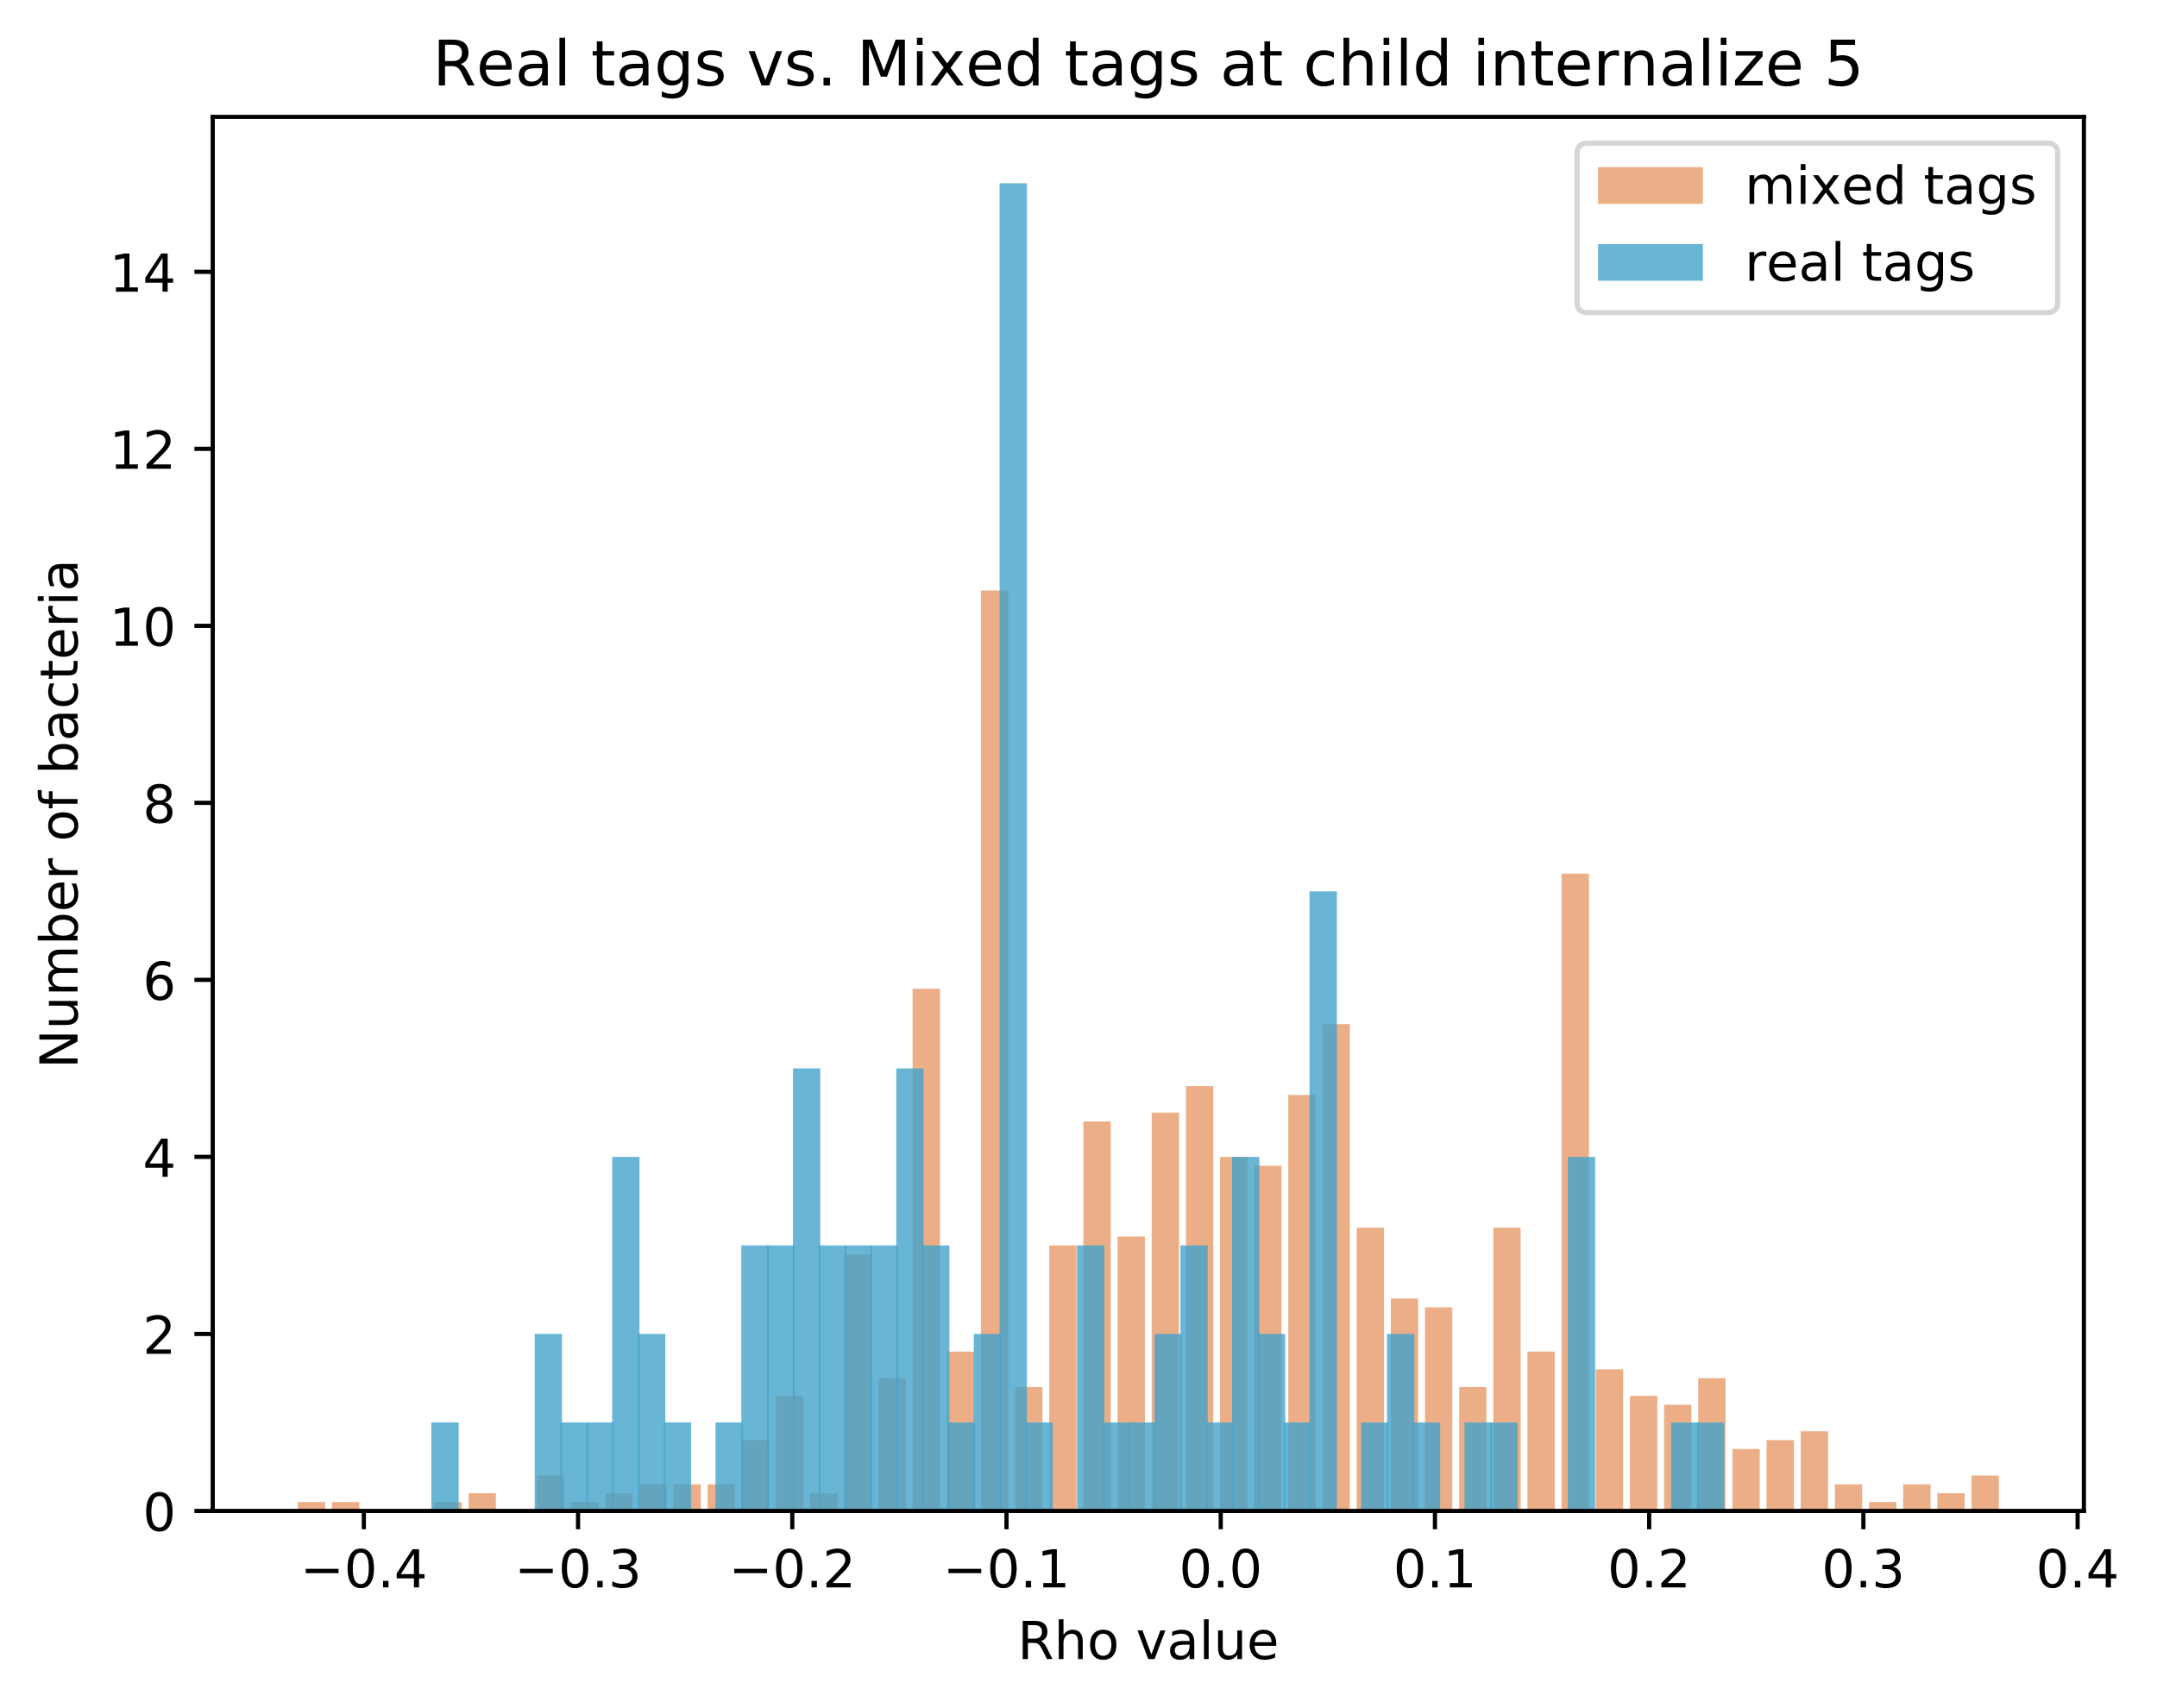 <?xml version="1.0" encoding="utf-8" standalone="no"?>
<!DOCTYPE svg PUBLIC "-//W3C//DTD SVG 1.1//EN"
  "http://www.w3.org/Graphics/SVG/1.1/DTD/svg11.dtd">
<!-- Created with matplotlib (https://matplotlib.org/) -->
<svg height="325.986pt" version="1.1" viewBox="0 0 411.679 325.986" width="411.679pt" xmlns="http://www.w3.org/2000/svg" xmlns:xlink="http://www.w3.org/1999/xlink">
 <defs>
  <style type="text/css">
*{stroke-linecap:butt;stroke-linejoin:round;}
  </style>
 </defs>
 <g id="figure_1">
  <g id="patch_1">
   <path d="M 0 325.986 
L 411.679 325.986 
L 411.679 0 
L 0 0 
z
" style="fill:#ffffff;"/>
  </g>
  <g id="axes_1">
   <g id="patch_2">
    <path d="M 40.603 288.43 
L 397.723 288.43 
L 397.723 22.318 
L 40.603 22.318 
z
" style="fill:#ffffff;"/>
   </g>
   <g id="patch_3">
    <path clip-path="url(#p95c8f083a1)" d="M 56.836 288.43 
L 62.051 288.43 
L 62.051 286.741 
L 56.836 286.741 
z
" style="fill:#d95f0e;opacity:0.5;"/>
   </g>
   <g id="patch_4">
    <path clip-path="url(#p95c8f083a1)" d="M 63.355 288.43 
L 68.57 288.43 
L 68.57 286.741 
L 63.355 286.741 
z
" style="fill:#d95f0e;opacity:0.5;"/>
   </g>
   <g id="patch_5">
    <path clip-path="url(#p95c8f083a1)" d="M 69.874 288.43 
L 75.09 288.43 
L 75.09 288.43 
L 69.874 288.43 
z
" style="fill:#d95f0e;opacity:0.5;"/>
   </g>
   <g id="patch_6">
    <path clip-path="url(#p95c8f083a1)" d="M 76.393 288.43 
L 81.609 288.43 
L 81.609 288.43 
L 76.393 288.43 
z
" style="fill:#d95f0e;opacity:0.5;"/>
   </g>
   <g id="patch_7">
    <path clip-path="url(#p95c8f083a1)" d="M 82.913 288.43 
L 88.128 288.43 
L 88.128 286.741 
L 82.913 286.741 
z
" style="fill:#d95f0e;opacity:0.5;"/>
   </g>
   <g id="patch_8">
    <path clip-path="url(#p95c8f083a1)" d="M 89.432 288.43 
L 94.647 288.43 
L 94.647 285.051 
L 89.432 285.051 
z
" style="fill:#d95f0e;opacity:0.5;"/>
   </g>
   <g id="patch_9">
    <path clip-path="url(#p95c8f083a1)" d="M 95.951 288.43 
L 101.166 288.43 
L 101.166 288.43 
L 95.951 288.43 
z
" style="fill:#d95f0e;opacity:0.5;"/>
   </g>
   <g id="patch_10">
    <path clip-path="url(#p95c8f083a1)" d="M 102.47 288.43 
L 107.685 288.43 
L 107.685 281.672 
L 102.47 281.672 
z
" style="fill:#d95f0e;opacity:0.5;"/>
   </g>
   <g id="patch_11">
    <path clip-path="url(#p95c8f083a1)" d="M 108.989 288.43 
L 114.205 288.43 
L 114.205 286.741 
L 108.989 286.741 
z
" style="fill:#d95f0e;opacity:0.5;"/>
   </g>
   <g id="patch_12">
    <path clip-path="url(#p95c8f083a1)" d="M 115.508 288.43 
L 120.724 288.43 
L 120.724 285.051 
L 115.508 285.051 
z
" style="fill:#d95f0e;opacity:0.5;"/>
   </g>
   <g id="patch_13">
    <path clip-path="url(#p95c8f083a1)" d="M 122.028 288.43 
L 127.243 288.43 
L 127.243 283.361 
L 122.028 283.361 
z
" style="fill:#d95f0e;opacity:0.5;"/>
   </g>
   <g id="patch_14">
    <path clip-path="url(#p95c8f083a1)" d="M 128.547 288.43 
L 133.762 288.43 
L 133.762 283.361 
L 128.547 283.361 
z
" style="fill:#d95f0e;opacity:0.5;"/>
   </g>
   <g id="patch_15">
    <path clip-path="url(#p95c8f083a1)" d="M 135.066 288.43 
L 140.281 288.43 
L 140.281 283.361 
L 135.066 283.361 
z
" style="fill:#d95f0e;opacity:0.5;"/>
   </g>
   <g id="patch_16">
    <path clip-path="url(#p95c8f083a1)" d="M 141.585 288.43 
L 146.8 288.43 
L 146.8 274.913 
L 141.585 274.913 
z
" style="fill:#d95f0e;opacity:0.5;"/>
   </g>
   <g id="patch_17">
    <path clip-path="url(#p95c8f083a1)" d="M 148.104 288.43 
L 153.32 288.43 
L 153.32 266.465 
L 148.104 266.465 
z
" style="fill:#d95f0e;opacity:0.5;"/>
   </g>
   <g id="patch_18">
    <path clip-path="url(#p95c8f083a1)" d="M 154.623 288.43 
L 159.839 288.43 
L 159.839 285.051 
L 154.623 285.051 
z
" style="fill:#d95f0e;opacity:0.5;"/>
   </g>
   <g id="patch_19">
    <path clip-path="url(#p95c8f083a1)" d="M 161.143 288.43 
L 166.358 288.43 
L 166.358 239.432 
L 161.143 239.432 
z
" style="fill:#d95f0e;opacity:0.5;"/>
   </g>
   <g id="patch_20">
    <path clip-path="url(#p95c8f083a1)" d="M 167.662 288.43 
L 172.877 288.43 
L 172.877 263.086 
L 167.662 263.086 
z
" style="fill:#d95f0e;opacity:0.5;"/>
   </g>
   <g id="patch_21">
    <path clip-path="url(#p95c8f083a1)" d="M 174.181 288.43 
L 179.396 288.43 
L 179.396 188.744 
L 174.181 188.744 
z
" style="fill:#d95f0e;opacity:0.5;"/>
   </g>
   <g id="patch_22">
    <path clip-path="url(#p95c8f083a1)" d="M 180.7 288.43 
L 185.915 288.43 
L 185.915 258.017 
L 180.7 258.017 
z
" style="fill:#d95f0e;opacity:0.5;"/>
   </g>
   <g id="patch_23">
    <path clip-path="url(#p95c8f083a1)" d="M 187.219 288.43 
L 192.435 288.43 
L 192.435 112.712 
L 187.219 112.712 
z
" style="fill:#d95f0e;opacity:0.5;"/>
   </g>
   <g id="patch_24">
    <path clip-path="url(#p95c8f083a1)" d="M 193.738 288.43 
L 198.954 288.43 
L 198.954 264.776 
L 193.738 264.776 
z
" style="fill:#d95f0e;opacity:0.5;"/>
   </g>
   <g id="patch_25">
    <path clip-path="url(#p95c8f083a1)" d="M 200.258 288.43 
L 205.473 288.43 
L 205.473 237.742 
L 200.258 237.742 
z
" style="fill:#d95f0e;opacity:0.5;"/>
   </g>
   <g id="patch_26">
    <path clip-path="url(#p95c8f083a1)" d="M 206.777 288.43 
L 211.992 288.43 
L 211.992 214.088 
L 206.777 214.088 
z
" style="fill:#d95f0e;opacity:0.5;"/>
   </g>
   <g id="patch_27">
    <path clip-path="url(#p95c8f083a1)" d="M 213.296 288.43 
L 218.511 288.43 
L 218.511 236.053 
L 213.296 236.053 
z
" style="fill:#d95f0e;opacity:0.5;"/>
   </g>
   <g id="patch_28">
    <path clip-path="url(#p95c8f083a1)" d="M 219.815 288.43 
L 225.03 288.43 
L 225.03 212.398 
L 219.815 212.398 
z
" style="fill:#d95f0e;opacity:0.5;"/>
   </g>
   <g id="patch_29">
    <path clip-path="url(#p95c8f083a1)" d="M 226.334 288.43 
L 231.55 288.43 
L 231.55 207.329 
L 226.334 207.329 
z
" style="fill:#d95f0e;opacity:0.5;"/>
   </g>
   <g id="patch_30">
    <path clip-path="url(#p95c8f083a1)" d="M 232.853 288.43 
L 238.069 288.43 
L 238.069 220.846 
L 232.853 220.846 
z
" style="fill:#d95f0e;opacity:0.5;"/>
   </g>
   <g id="patch_31">
    <path clip-path="url(#p95c8f083a1)" d="M 239.373 288.43 
L 244.588 288.43 
L 244.588 222.536 
L 239.373 222.536 
z
" style="fill:#d95f0e;opacity:0.5;"/>
   </g>
   <g id="patch_32">
    <path clip-path="url(#p95c8f083a1)" d="M 245.892 288.43 
L 251.107 288.43 
L 251.107 209.019 
L 245.892 209.019 
z
" style="fill:#d95f0e;opacity:0.5;"/>
   </g>
   <g id="patch_33">
    <path clip-path="url(#p95c8f083a1)" d="M 252.411 288.43 
L 257.626 288.43 
L 257.626 195.502 
L 252.411 195.502 
z
" style="fill:#d95f0e;opacity:0.5;"/>
   </g>
   <g id="patch_34">
    <path clip-path="url(#p95c8f083a1)" d="M 258.93 288.43 
L 264.145 288.43 
L 264.145 234.363 
L 258.93 234.363 
z
" style="fill:#d95f0e;opacity:0.5;"/>
   </g>
   <g id="patch_35">
    <path clip-path="url(#p95c8f083a1)" d="M 265.449 288.43 
L 270.665 288.43 
L 270.665 247.88 
L 265.449 247.88 
z
" style="fill:#d95f0e;opacity:0.5;"/>
   </g>
   <g id="patch_36">
    <path clip-path="url(#p95c8f083a1)" d="M 271.968 288.43 
L 277.184 288.43 
L 277.184 249.569 
L 271.968 249.569 
z
" style="fill:#d95f0e;opacity:0.5;"/>
   </g>
   <g id="patch_37">
    <path clip-path="url(#p95c8f083a1)" d="M 278.488 288.43 
L 283.703 288.43 
L 283.703 264.776 
L 278.488 264.776 
z
" style="fill:#d95f0e;opacity:0.5;"/>
   </g>
   <g id="patch_38">
    <path clip-path="url(#p95c8f083a1)" d="M 285.007 288.43 
L 290.222 288.43 
L 290.222 234.363 
L 285.007 234.363 
z
" style="fill:#d95f0e;opacity:0.5;"/>
   </g>
   <g id="patch_39">
    <path clip-path="url(#p95c8f083a1)" d="M 291.526 288.43 
L 296.741 288.43 
L 296.741 258.017 
L 291.526 258.017 
z
" style="fill:#d95f0e;opacity:0.5;"/>
   </g>
   <g id="patch_40">
    <path clip-path="url(#p95c8f083a1)" d="M 298.045 288.43 
L 303.26 288.43 
L 303.26 166.779 
L 298.045 166.779 
z
" style="fill:#d95f0e;opacity:0.5;"/>
   </g>
   <g id="patch_41">
    <path clip-path="url(#p95c8f083a1)" d="M 304.564 288.43 
L 309.78 288.43 
L 309.78 261.397 
L 304.564 261.397 
z
" style="fill:#d95f0e;opacity:0.5;"/>
   </g>
   <g id="patch_42">
    <path clip-path="url(#p95c8f083a1)" d="M 311.083 288.43 
L 316.299 288.43 
L 316.299 266.465 
L 311.083 266.465 
z
" style="fill:#d95f0e;opacity:0.5;"/>
   </g>
   <g id="patch_43">
    <path clip-path="url(#p95c8f083a1)" d="M 317.603 288.43 
L 322.818 288.43 
L 322.818 268.155 
L 317.603 268.155 
z
" style="fill:#d95f0e;opacity:0.5;"/>
   </g>
   <g id="patch_44">
    <path clip-path="url(#p95c8f083a1)" d="M 324.122 288.43 
L 329.337 288.43 
L 329.337 263.086 
L 324.122 263.086 
z
" style="fill:#d95f0e;opacity:0.5;"/>
   </g>
   <g id="patch_45">
    <path clip-path="url(#p95c8f083a1)" d="M 330.641 288.43 
L 335.856 288.43 
L 335.856 276.603 
L 330.641 276.603 
z
" style="fill:#d95f0e;opacity:0.5;"/>
   </g>
   <g id="patch_46">
    <path clip-path="url(#p95c8f083a1)" d="M 337.16 288.43 
L 342.375 288.43 
L 342.375 274.913 
L 337.16 274.913 
z
" style="fill:#d95f0e;opacity:0.5;"/>
   </g>
   <g id="patch_47">
    <path clip-path="url(#p95c8f083a1)" d="M 343.679 288.43 
L 348.895 288.43 
L 348.895 273.224 
L 343.679 273.224 
z
" style="fill:#d95f0e;opacity:0.5;"/>
   </g>
   <g id="patch_48">
    <path clip-path="url(#p95c8f083a1)" d="M 350.198 288.43 
L 355.414 288.43 
L 355.414 283.361 
L 350.198 283.361 
z
" style="fill:#d95f0e;opacity:0.5;"/>
   </g>
   <g id="patch_49">
    <path clip-path="url(#p95c8f083a1)" d="M 356.718 288.43 
L 361.933 288.43 
L 361.933 286.741 
L 356.718 286.741 
z
" style="fill:#d95f0e;opacity:0.5;"/>
   </g>
   <g id="patch_50">
    <path clip-path="url(#p95c8f083a1)" d="M 363.237 288.43 
L 368.452 288.43 
L 368.452 283.361 
L 363.237 283.361 
z
" style="fill:#d95f0e;opacity:0.5;"/>
   </g>
   <g id="patch_51">
    <path clip-path="url(#p95c8f083a1)" d="M 369.756 288.43 
L 374.971 288.43 
L 374.971 285.051 
L 369.756 285.051 
z
" style="fill:#d95f0e;opacity:0.5;"/>
   </g>
   <g id="patch_52">
    <path clip-path="url(#p95c8f083a1)" d="M 376.275 288.43 
L 381.49 288.43 
L 381.49 281.672 
L 376.275 281.672 
z
" style="fill:#d95f0e;opacity:0.5;"/>
   </g>
   <g id="patch_53">
    <path clip-path="url(#p95c8f083a1)" d="M 82.328 288.43 
L 87.543 288.43 
L 87.543 271.534 
L 82.328 271.534 
z
" style="fill:#43a2ca;opacity:0.8;"/>
   </g>
   <g id="patch_54">
    <path clip-path="url(#p95c8f083a1)" d="M 87.257 288.43 
L 92.473 288.43 
L 92.473 288.43 
L 87.257 288.43 
z
" style="fill:#43a2ca;opacity:0.8;"/>
   </g>
   <g id="patch_55">
    <path clip-path="url(#p95c8f083a1)" d="M 92.187 288.43 
L 97.402 288.43 
L 97.402 288.43 
L 92.187 288.43 
z
" style="fill:#43a2ca;opacity:0.8;"/>
   </g>
   <g id="patch_56">
    <path clip-path="url(#p95c8f083a1)" d="M 97.117 288.43 
L 102.332 288.43 
L 102.332 288.43 
L 97.117 288.43 
z
" style="fill:#43a2ca;opacity:0.8;"/>
   </g>
   <g id="patch_57">
    <path clip-path="url(#p95c8f083a1)" d="M 102.046 288.43 
L 107.261 288.43 
L 107.261 254.638 
L 102.046 254.638 
z
" style="fill:#43a2ca;opacity:0.8;"/>
   </g>
   <g id="patch_58">
    <path clip-path="url(#p95c8f083a1)" d="M 106.976 288.43 
L 112.191 288.43 
L 112.191 271.534 
L 106.976 271.534 
z
" style="fill:#43a2ca;opacity:0.8;"/>
   </g>
   <g id="patch_59">
    <path clip-path="url(#p95c8f083a1)" d="M 111.905 288.43 
L 117.121 288.43 
L 117.121 271.534 
L 111.905 271.534 
z
" style="fill:#43a2ca;opacity:0.8;"/>
   </g>
   <g id="patch_60">
    <path clip-path="url(#p95c8f083a1)" d="M 116.835 288.43 
L 122.05 288.43 
L 122.05 220.846 
L 116.835 220.846 
z
" style="fill:#43a2ca;opacity:0.8;"/>
   </g>
   <g id="patch_61">
    <path clip-path="url(#p95c8f083a1)" d="M 121.764 288.43 
L 126.98 288.43 
L 126.98 254.638 
L 121.764 254.638 
z
" style="fill:#43a2ca;opacity:0.8;"/>
   </g>
   <g id="patch_62">
    <path clip-path="url(#p95c8f083a1)" d="M 126.694 288.43 
L 131.909 288.43 
L 131.909 271.534 
L 126.694 271.534 
z
" style="fill:#43a2ca;opacity:0.8;"/>
   </g>
   <g id="patch_63">
    <path clip-path="url(#p95c8f083a1)" d="M 131.623 288.43 
L 136.839 288.43 
L 136.839 288.43 
L 131.623 288.43 
z
" style="fill:#43a2ca;opacity:0.8;"/>
   </g>
   <g id="patch_64">
    <path clip-path="url(#p95c8f083a1)" d="M 136.553 288.43 
L 141.768 288.43 
L 141.768 271.534 
L 136.553 271.534 
z
" style="fill:#43a2ca;opacity:0.8;"/>
   </g>
   <g id="patch_65">
    <path clip-path="url(#p95c8f083a1)" d="M 141.483 288.43 
L 146.698 288.43 
L 146.698 237.742 
L 141.483 237.742 
z
" style="fill:#43a2ca;opacity:0.8;"/>
   </g>
   <g id="patch_66">
    <path clip-path="url(#p95c8f083a1)" d="M 146.412 288.43 
L 151.627 288.43 
L 151.627 237.742 
L 146.412 237.742 
z
" style="fill:#43a2ca;opacity:0.8;"/>
   </g>
   <g id="patch_67">
    <path clip-path="url(#p95c8f083a1)" d="M 151.342 288.43 
L 156.557 288.43 
L 156.557 203.95 
L 151.342 203.95 
z
" style="fill:#43a2ca;opacity:0.8;"/>
   </g>
   <g id="patch_68">
    <path clip-path="url(#p95c8f083a1)" d="M 156.271 288.43 
L 161.487 288.43 
L 161.487 237.742 
L 156.271 237.742 
z
" style="fill:#43a2ca;opacity:0.8;"/>
   </g>
   <g id="patch_69">
    <path clip-path="url(#p95c8f083a1)" d="M 161.201 288.43 
L 166.416 288.43 
L 166.416 237.742 
L 161.201 237.742 
z
" style="fill:#43a2ca;opacity:0.8;"/>
   </g>
   <g id="patch_70">
    <path clip-path="url(#p95c8f083a1)" d="M 166.13 288.43 
L 171.346 288.43 
L 171.346 237.742 
L 166.13 237.742 
z
" style="fill:#43a2ca;opacity:0.8;"/>
   </g>
   <g id="patch_71">
    <path clip-path="url(#p95c8f083a1)" d="M 171.06 288.43 
L 176.275 288.43 
L 176.275 203.95 
L 171.06 203.95 
z
" style="fill:#43a2ca;opacity:0.8;"/>
   </g>
   <g id="patch_72">
    <path clip-path="url(#p95c8f083a1)" d="M 175.989 288.43 
L 181.205 288.43 
L 181.205 237.742 
L 175.989 237.742 
z
" style="fill:#43a2ca;opacity:0.8;"/>
   </g>
   <g id="patch_73">
    <path clip-path="url(#p95c8f083a1)" d="M 180.919 288.43 
L 186.134 288.43 
L 186.134 271.534 
L 180.919 271.534 
z
" style="fill:#43a2ca;opacity:0.8;"/>
   </g>
   <g id="patch_74">
    <path clip-path="url(#p95c8f083a1)" d="M 185.849 288.43 
L 191.064 288.43 
L 191.064 254.638 
L 185.849 254.638 
z
" style="fill:#43a2ca;opacity:0.8;"/>
   </g>
   <g id="patch_75">
    <path clip-path="url(#p95c8f083a1)" d="M 190.778 288.43 
L 195.993 288.43 
L 195.993 34.99 
L 190.778 34.99 
z
" style="fill:#43a2ca;opacity:0.8;"/>
   </g>
   <g id="patch_76">
    <path clip-path="url(#p95c8f083a1)" d="M 195.708 288.43 
L 200.923 288.43 
L 200.923 271.534 
L 195.708 271.534 
z
" style="fill:#43a2ca;opacity:0.8;"/>
   </g>
   <g id="patch_77">
    <path clip-path="url(#p95c8f083a1)" d="M 200.637 288.43 
L 205.853 288.43 
L 205.853 288.43 
L 200.637 288.43 
z
" style="fill:#43a2ca;opacity:0.8;"/>
   </g>
   <g id="patch_78">
    <path clip-path="url(#p95c8f083a1)" d="M 205.567 288.43 
L 210.782 288.43 
L 210.782 237.742 
L 205.567 237.742 
z
" style="fill:#43a2ca;opacity:0.8;"/>
   </g>
   <g id="patch_79">
    <path clip-path="url(#p95c8f083a1)" d="M 210.496 288.43 
L 215.712 288.43 
L 215.712 271.534 
L 210.496 271.534 
z
" style="fill:#43a2ca;opacity:0.8;"/>
   </g>
   <g id="patch_80">
    <path clip-path="url(#p95c8f083a1)" d="M 215.426 288.43 
L 220.641 288.43 
L 220.641 271.534 
L 215.426 271.534 
z
" style="fill:#43a2ca;opacity:0.8;"/>
   </g>
   <g id="patch_81">
    <path clip-path="url(#p95c8f083a1)" d="M 220.355 288.43 
L 225.571 288.43 
L 225.571 254.638 
L 220.355 254.638 
z
" style="fill:#43a2ca;opacity:0.8;"/>
   </g>
   <g id="patch_82">
    <path clip-path="url(#p95c8f083a1)" d="M 225.285 288.43 
L 230.5 288.43 
L 230.5 237.742 
L 225.285 237.742 
z
" style="fill:#43a2ca;opacity:0.8;"/>
   </g>
   <g id="patch_83">
    <path clip-path="url(#p95c8f083a1)" d="M 230.215 288.43 
L 235.43 288.43 
L 235.43 271.534 
L 230.215 271.534 
z
" style="fill:#43a2ca;opacity:0.8;"/>
   </g>
   <g id="patch_84">
    <path clip-path="url(#p95c8f083a1)" d="M 235.144 288.43 
L 240.36 288.43 
L 240.36 220.846 
L 235.144 220.846 
z
" style="fill:#43a2ca;opacity:0.8;"/>
   </g>
   <g id="patch_85">
    <path clip-path="url(#p95c8f083a1)" d="M 240.074 288.43 
L 245.289 288.43 
L 245.289 254.638 
L 240.074 254.638 
z
" style="fill:#43a2ca;opacity:0.8;"/>
   </g>
   <g id="patch_86">
    <path clip-path="url(#p95c8f083a1)" d="M 245.003 288.43 
L 250.219 288.43 
L 250.219 271.534 
L 245.003 271.534 
z
" style="fill:#43a2ca;opacity:0.8;"/>
   </g>
   <g id="patch_87">
    <path clip-path="url(#p95c8f083a1)" d="M 249.933 288.43 
L 255.148 288.43 
L 255.148 170.158 
L 249.933 170.158 
z
" style="fill:#43a2ca;opacity:0.8;"/>
   </g>
   <g id="patch_88">
    <path clip-path="url(#p95c8f083a1)" d="M 254.862 288.43 
L 260.078 288.43 
L 260.078 288.43 
L 254.862 288.43 
z
" style="fill:#43a2ca;opacity:0.8;"/>
   </g>
   <g id="patch_89">
    <path clip-path="url(#p95c8f083a1)" d="M 259.792 288.43 
L 265.007 288.43 
L 265.007 271.534 
L 259.792 271.534 
z
" style="fill:#43a2ca;opacity:0.8;"/>
   </g>
   <g id="patch_90">
    <path clip-path="url(#p95c8f083a1)" d="M 264.722 288.43 
L 269.937 288.43 
L 269.937 254.638 
L 264.722 254.638 
z
" style="fill:#43a2ca;opacity:0.8;"/>
   </g>
   <g id="patch_91">
    <path clip-path="url(#p95c8f083a1)" d="M 269.651 288.43 
L 274.866 288.43 
L 274.866 271.534 
L 269.651 271.534 
z
" style="fill:#43a2ca;opacity:0.8;"/>
   </g>
   <g id="patch_92">
    <path clip-path="url(#p95c8f083a1)" d="M 274.581 288.43 
L 279.796 288.43 
L 279.796 288.43 
L 274.581 288.43 
z
" style="fill:#43a2ca;opacity:0.8;"/>
   </g>
   <g id="patch_93">
    <path clip-path="url(#p95c8f083a1)" d="M 279.51 288.43 
L 284.726 288.43 
L 284.726 271.534 
L 279.51 271.534 
z
" style="fill:#43a2ca;opacity:0.8;"/>
   </g>
   <g id="patch_94">
    <path clip-path="url(#p95c8f083a1)" d="M 284.44 288.43 
L 289.655 288.43 
L 289.655 271.534 
L 284.44 271.534 
z
" style="fill:#43a2ca;opacity:0.8;"/>
   </g>
   <g id="patch_95">
    <path clip-path="url(#p95c8f083a1)" d="M 289.369 288.43 
L 294.585 288.43 
L 294.585 288.43 
L 289.369 288.43 
z
" style="fill:#43a2ca;opacity:0.8;"/>
   </g>
   <g id="patch_96">
    <path clip-path="url(#p95c8f083a1)" d="M 294.299 288.43 
L 299.514 288.43 
L 299.514 288.43 
L 294.299 288.43 
z
" style="fill:#43a2ca;opacity:0.8;"/>
   </g>
   <g id="patch_97">
    <path clip-path="url(#p95c8f083a1)" d="M 299.228 288.43 
L 304.444 288.43 
L 304.444 220.846 
L 299.228 220.846 
z
" style="fill:#43a2ca;opacity:0.8;"/>
   </g>
   <g id="patch_98">
    <path clip-path="url(#p95c8f083a1)" d="M 304.158 288.43 
L 309.373 288.43 
L 309.373 288.43 
L 304.158 288.43 
z
" style="fill:#43a2ca;opacity:0.8;"/>
   </g>
   <g id="patch_99">
    <path clip-path="url(#p95c8f083a1)" d="M 309.088 288.43 
L 314.303 288.43 
L 314.303 288.43 
L 309.088 288.43 
z
" style="fill:#43a2ca;opacity:0.8;"/>
   </g>
   <g id="patch_100">
    <path clip-path="url(#p95c8f083a1)" d="M 314.017 288.43 
L 319.232 288.43 
L 319.232 288.43 
L 314.017 288.43 
z
" style="fill:#43a2ca;opacity:0.8;"/>
   </g>
   <g id="patch_101">
    <path clip-path="url(#p95c8f083a1)" d="M 318.947 288.43 
L 324.162 288.43 
L 324.162 271.534 
L 318.947 271.534 
z
" style="fill:#43a2ca;opacity:0.8;"/>
   </g>
   <g id="patch_102">
    <path clip-path="url(#p95c8f083a1)" d="M 323.876 288.43 
L 329.092 288.43 
L 329.092 271.534 
L 323.876 271.534 
z
" style="fill:#43a2ca;opacity:0.8;"/>
   </g>
   <g id="matplotlib.axis_1">
    <g id="xtick_1">
     <g id="line2d_1">
      <defs>
       <path d="M 0 0 
L 0 3.5 
" id="m400a9eb818" style="stroke:#000000;stroke-width:0.8;"/>
      </defs>
      <g>
       <use style="stroke:#000000;stroke-width:0.8;" x="69.441" xlink:href="#m400a9eb818" y="288.43"/>
      </g>
     </g>
     <g id="text_1">
      <!-- −0.4 -->
      <defs>
       <path d="M 10.594 35.5 
L 73.188 35.5 
L 73.188 27.203 
L 10.594 27.203 
z
" id="DejaVuSans-8722"/>
       <path d="M 31.781 66.406 
Q 24.172 66.406 20.328 58.906 
Q 16.5 51.422 16.5 36.375 
Q 16.5 21.391 20.328 13.891 
Q 24.172 6.391 31.781 6.391 
Q 39.453 6.391 43.281 13.891 
Q 47.125 21.391 47.125 36.375 
Q 47.125 51.422 43.281 58.906 
Q 39.453 66.406 31.781 66.406 
z
M 31.781 74.219 
Q 44.047 74.219 50.516 64.516 
Q 56.984 54.828 56.984 36.375 
Q 56.984 17.969 50.516 8.266 
Q 44.047 -1.422 31.781 -1.422 
Q 19.531 -1.422 13.062 8.266 
Q 6.594 17.969 6.594 36.375 
Q 6.594 54.828 13.062 64.516 
Q 19.531 74.219 31.781 74.219 
z
" id="DejaVuSans-48"/>
       <path d="M 10.688 12.406 
L 21 12.406 
L 21 0 
L 10.688 0 
z
" id="DejaVuSans-46"/>
       <path d="M 37.797 64.312 
L 12.891 25.391 
L 37.797 25.391 
z
M 35.203 72.906 
L 47.609 72.906 
L 47.609 25.391 
L 58.016 25.391 
L 58.016 17.188 
L 47.609 17.188 
L 47.609 0 
L 37.797 0 
L 37.797 17.188 
L 4.891 17.188 
L 4.891 26.703 
z
" id="DejaVuSans-52"/>
      </defs>
      <g transform="translate(57.3 303.029)scale(0.1 -0.1)">
       <use xlink:href="#DejaVuSans-8722"/>
       <use x="83.789" xlink:href="#DejaVuSans-48"/>
       <use x="147.412" xlink:href="#DejaVuSans-46"/>
       <use x="179.199" xlink:href="#DejaVuSans-52"/>
      </g>
     </g>
    </g>
    <g id="xtick_2">
     <g id="line2d_2">
      <g>
       <use style="stroke:#000000;stroke-width:0.8;" x="110.327" xlink:href="#m400a9eb818" y="288.43"/>
      </g>
     </g>
     <g id="text_2">
      <!-- −0.3 -->
      <defs>
       <path d="M 40.578 39.312 
Q 47.656 37.797 51.625 33 
Q 55.609 28.219 55.609 21.188 
Q 55.609 10.406 48.188 4.484 
Q 40.766 -1.422 27.094 -1.422 
Q 22.516 -1.422 17.656 -0.516 
Q 12.797 0.391 7.625 2.203 
L 7.625 11.719 
Q 11.719 9.328 16.594 8.109 
Q 21.484 6.891 26.812 6.891 
Q 36.078 6.891 40.938 10.547 
Q 45.797 14.203 45.797 21.188 
Q 45.797 27.641 41.281 31.266 
Q 36.766 34.906 28.719 34.906 
L 20.219 34.906 
L 20.219 43.016 
L 29.109 43.016 
Q 36.375 43.016 40.234 45.922 
Q 44.094 48.828 44.094 54.297 
Q 44.094 59.906 40.109 62.906 
Q 36.141 65.922 28.719 65.922 
Q 24.656 65.922 20.016 65.031 
Q 15.375 64.156 9.812 62.312 
L 9.812 71.094 
Q 15.438 72.656 20.344 73.438 
Q 25.25 74.219 29.594 74.219 
Q 40.828 74.219 47.359 69.109 
Q 53.906 64.016 53.906 55.328 
Q 53.906 49.266 50.438 45.094 
Q 46.969 40.922 40.578 39.312 
z
" id="DejaVuSans-51"/>
      </defs>
      <g transform="translate(98.186 303.029)scale(0.1 -0.1)">
       <use xlink:href="#DejaVuSans-8722"/>
       <use x="83.789" xlink:href="#DejaVuSans-48"/>
       <use x="147.412" xlink:href="#DejaVuSans-46"/>
       <use x="179.199" xlink:href="#DejaVuSans-51"/>
      </g>
     </g>
    </g>
    <g id="xtick_3">
     <g id="line2d_3">
      <g>
       <use style="stroke:#000000;stroke-width:0.8;" x="151.213" xlink:href="#m400a9eb818" y="288.43"/>
      </g>
     </g>
     <g id="text_3">
      <!-- −0.2 -->
      <defs>
       <path d="M 19.188 8.297 
L 53.609 8.297 
L 53.609 0 
L 7.328 0 
L 7.328 8.297 
Q 12.938 14.109 22.625 23.891 
Q 32.328 33.688 34.812 36.531 
Q 39.547 41.844 41.422 45.531 
Q 43.312 49.219 43.312 52.781 
Q 43.312 58.594 39.234 62.25 
Q 35.156 65.922 28.609 65.922 
Q 23.969 65.922 18.812 64.312 
Q 13.672 62.703 7.812 59.422 
L 7.812 69.391 
Q 13.766 71.781 18.938 73 
Q 24.125 74.219 28.422 74.219 
Q 39.75 74.219 46.484 68.547 
Q 53.219 62.891 53.219 53.422 
Q 53.219 48.922 51.531 44.891 
Q 49.859 40.875 45.406 35.406 
Q 44.188 33.984 37.641 27.219 
Q 31.109 20.453 19.188 8.297 
z
" id="DejaVuSans-50"/>
      </defs>
      <g transform="translate(139.071 303.029)scale(0.1 -0.1)">
       <use xlink:href="#DejaVuSans-8722"/>
       <use x="83.789" xlink:href="#DejaVuSans-48"/>
       <use x="147.412" xlink:href="#DejaVuSans-46"/>
       <use x="179.199" xlink:href="#DejaVuSans-50"/>
      </g>
     </g>
    </g>
    <g id="xtick_4">
     <g id="line2d_4">
      <g>
       <use style="stroke:#000000;stroke-width:0.8;" x="192.098" xlink:href="#m400a9eb818" y="288.43"/>
      </g>
     </g>
     <g id="text_4">
      <!-- −0.1 -->
      <defs>
       <path d="M 12.406 8.297 
L 28.516 8.297 
L 28.516 63.922 
L 10.984 60.406 
L 10.984 69.391 
L 28.422 72.906 
L 38.281 72.906 
L 38.281 8.297 
L 54.391 8.297 
L 54.391 0 
L 12.406 0 
z
" id="DejaVuSans-49"/>
      </defs>
      <g transform="translate(179.957 303.029)scale(0.1 -0.1)">
       <use xlink:href="#DejaVuSans-8722"/>
       <use x="83.789" xlink:href="#DejaVuSans-48"/>
       <use x="147.412" xlink:href="#DejaVuSans-46"/>
       <use x="179.199" xlink:href="#DejaVuSans-49"/>
      </g>
     </g>
    </g>
    <g id="xtick_5">
     <g id="line2d_5">
      <g>
       <use style="stroke:#000000;stroke-width:0.8;" x="232.984" xlink:href="#m400a9eb818" y="288.43"/>
      </g>
     </g>
     <g id="text_5">
      <!-- 0.0 -->
      <g transform="translate(225.033 303.029)scale(0.1 -0.1)">
       <use xlink:href="#DejaVuSans-48"/>
       <use x="63.623" xlink:href="#DejaVuSans-46"/>
       <use x="95.41" xlink:href="#DejaVuSans-48"/>
      </g>
     </g>
    </g>
    <g id="xtick_6">
     <g id="line2d_6">
      <g>
       <use style="stroke:#000000;stroke-width:0.8;" x="273.87" xlink:href="#m400a9eb818" y="288.43"/>
      </g>
     </g>
     <g id="text_6">
      <!-- 0.1 -->
      <g transform="translate(265.918 303.029)scale(0.1 -0.1)">
       <use xlink:href="#DejaVuSans-48"/>
       <use x="63.623" xlink:href="#DejaVuSans-46"/>
       <use x="95.41" xlink:href="#DejaVuSans-49"/>
      </g>
     </g>
    </g>
    <g id="xtick_7">
     <g id="line2d_7">
      <g>
       <use style="stroke:#000000;stroke-width:0.8;" x="314.756" xlink:href="#m400a9eb818" y="288.43"/>
      </g>
     </g>
     <g id="text_7">
      <!-- 0.2 -->
      <g transform="translate(306.804 303.029)scale(0.1 -0.1)">
       <use xlink:href="#DejaVuSans-48"/>
       <use x="63.623" xlink:href="#DejaVuSans-46"/>
       <use x="95.41" xlink:href="#DejaVuSans-50"/>
      </g>
     </g>
    </g>
    <g id="xtick_8">
     <g id="line2d_8">
      <g>
       <use style="stroke:#000000;stroke-width:0.8;" x="355.641" xlink:href="#m400a9eb818" y="288.43"/>
      </g>
     </g>
     <g id="text_8">
      <!-- 0.3 -->
      <g transform="translate(347.69 303.029)scale(0.1 -0.1)">
       <use xlink:href="#DejaVuSans-48"/>
       <use x="63.623" xlink:href="#DejaVuSans-46"/>
       <use x="95.41" xlink:href="#DejaVuSans-51"/>
      </g>
     </g>
    </g>
    <g id="xtick_9">
     <g id="line2d_9">
      <g>
       <use style="stroke:#000000;stroke-width:0.8;" x="396.527" xlink:href="#m400a9eb818" y="288.43"/>
      </g>
     </g>
     <g id="text_9">
      <!-- 0.4 -->
      <g transform="translate(388.576 303.029)scale(0.1 -0.1)">
       <use xlink:href="#DejaVuSans-48"/>
       <use x="63.623" xlink:href="#DejaVuSans-46"/>
       <use x="95.41" xlink:href="#DejaVuSans-52"/>
      </g>
     </g>
    </g>
    <g id="text_10">
     <!-- Rho value -->
     <defs>
      <path d="M 44.391 34.188 
Q 47.562 33.109 50.562 29.594 
Q 53.562 26.078 56.594 19.922 
L 66.609 0 
L 56 0 
L 46.688 18.703 
Q 43.062 26.031 39.672 28.422 
Q 36.281 30.812 30.422 30.812 
L 19.672 30.812 
L 19.672 0 
L 9.812 0 
L 9.812 72.906 
L 32.078 72.906 
Q 44.578 72.906 50.734 67.672 
Q 56.891 62.453 56.891 51.906 
Q 56.891 45.016 53.688 40.469 
Q 50.484 35.938 44.391 34.188 
z
M 19.672 64.797 
L 19.672 38.922 
L 32.078 38.922 
Q 39.203 38.922 42.844 42.219 
Q 46.484 45.516 46.484 51.906 
Q 46.484 58.297 42.844 61.547 
Q 39.203 64.797 32.078 64.797 
z
" id="DejaVuSans-82"/>
      <path d="M 54.891 33.016 
L 54.891 0 
L 45.906 0 
L 45.906 32.719 
Q 45.906 40.484 42.875 44.328 
Q 39.844 48.188 33.797 48.188 
Q 26.516 48.188 22.312 43.547 
Q 18.109 38.922 18.109 30.906 
L 18.109 0 
L 9.078 0 
L 9.078 75.984 
L 18.109 75.984 
L 18.109 46.188 
Q 21.344 51.125 25.703 53.562 
Q 30.078 56 35.797 56 
Q 45.219 56 50.047 50.172 
Q 54.891 44.344 54.891 33.016 
z
" id="DejaVuSans-104"/>
      <path d="M 30.609 48.391 
Q 23.391 48.391 19.188 42.75 
Q 14.984 37.109 14.984 27.297 
Q 14.984 17.484 19.156 11.844 
Q 23.344 6.203 30.609 6.203 
Q 37.797 6.203 41.984 11.859 
Q 46.188 17.531 46.188 27.297 
Q 46.188 37.016 41.984 42.703 
Q 37.797 48.391 30.609 48.391 
z
M 30.609 56 
Q 42.328 56 49.016 48.375 
Q 55.719 40.766 55.719 27.297 
Q 55.719 13.875 49.016 6.219 
Q 42.328 -1.422 30.609 -1.422 
Q 18.844 -1.422 12.172 6.219 
Q 5.516 13.875 5.516 27.297 
Q 5.516 40.766 12.172 48.375 
Q 18.844 56 30.609 56 
z
" id="DejaVuSans-111"/>
      <path id="DejaVuSans-32"/>
      <path d="M 2.984 54.688 
L 12.5 54.688 
L 29.594 8.797 
L 46.688 54.688 
L 56.203 54.688 
L 35.688 0 
L 23.484 0 
z
" id="DejaVuSans-118"/>
      <path d="M 34.281 27.484 
Q 23.391 27.484 19.188 25 
Q 14.984 22.516 14.984 16.5 
Q 14.984 11.719 18.141 8.906 
Q 21.297 6.109 26.703 6.109 
Q 34.188 6.109 38.703 11.406 
Q 43.219 16.703 43.219 25.484 
L 43.219 27.484 
z
M 52.203 31.203 
L 52.203 0 
L 43.219 0 
L 43.219 8.297 
Q 40.141 3.328 35.547 0.953 
Q 30.953 -1.422 24.312 -1.422 
Q 15.922 -1.422 10.953 3.297 
Q 6 8.016 6 15.922 
Q 6 25.141 12.172 29.828 
Q 18.359 34.516 30.609 34.516 
L 43.219 34.516 
L 43.219 35.406 
Q 43.219 41.609 39.141 45 
Q 35.062 48.391 27.688 48.391 
Q 23 48.391 18.547 47.266 
Q 14.109 46.141 10.016 43.891 
L 10.016 52.203 
Q 14.938 54.109 19.578 55.047 
Q 24.219 56 28.609 56 
Q 40.484 56 46.344 49.844 
Q 52.203 43.703 52.203 31.203 
z
" id="DejaVuSans-97"/>
      <path d="M 9.422 75.984 
L 18.406 75.984 
L 18.406 0 
L 9.422 0 
z
" id="DejaVuSans-108"/>
      <path d="M 8.5 21.578 
L 8.5 54.688 
L 17.484 54.688 
L 17.484 21.922 
Q 17.484 14.156 20.5 10.266 
Q 23.531 6.391 29.594 6.391 
Q 36.859 6.391 41.078 11.031 
Q 45.312 15.672 45.312 23.688 
L 45.312 54.688 
L 54.297 54.688 
L 54.297 0 
L 45.312 0 
L 45.312 8.406 
Q 42.047 3.422 37.719 1 
Q 33.406 -1.422 27.688 -1.422 
Q 18.266 -1.422 13.375 4.438 
Q 8.5 10.297 8.5 21.578 
z
M 31.109 56 
z
" id="DejaVuSans-117"/>
      <path d="M 56.203 29.594 
L 56.203 25.203 
L 14.891 25.203 
Q 15.484 15.922 20.484 11.062 
Q 25.484 6.203 34.422 6.203 
Q 39.594 6.203 44.453 7.469 
Q 49.312 8.734 54.109 11.281 
L 54.109 2.781 
Q 49.266 0.734 44.188 -0.344 
Q 39.109 -1.422 33.891 -1.422 
Q 20.797 -1.422 13.156 6.188 
Q 5.516 13.812 5.516 26.812 
Q 5.516 40.234 12.766 48.109 
Q 20.016 56 32.328 56 
Q 43.359 56 49.781 48.891 
Q 56.203 41.797 56.203 29.594 
z
M 47.219 32.234 
Q 47.125 39.594 43.094 43.984 
Q 39.062 48.391 32.422 48.391 
Q 24.906 48.391 20.391 44.141 
Q 15.875 39.891 15.188 32.172 
z
" id="DejaVuSans-101"/>
     </defs>
     <g transform="translate(194.214 316.707)scale(0.1 -0.1)">
      <use xlink:href="#DejaVuSans-82"/>
      <use x="69.482" xlink:href="#DejaVuSans-104"/>
      <use x="132.861" xlink:href="#DejaVuSans-111"/>
      <use x="194.043" xlink:href="#DejaVuSans-32"/>
      <use x="225.83" xlink:href="#DejaVuSans-118"/>
      <use x="285.01" xlink:href="#DejaVuSans-97"/>
      <use x="346.289" xlink:href="#DejaVuSans-108"/>
      <use x="374.072" xlink:href="#DejaVuSans-117"/>
      <use x="437.451" xlink:href="#DejaVuSans-101"/>
     </g>
    </g>
   </g>
   <g id="matplotlib.axis_2">
    <g id="ytick_1">
     <g id="line2d_10">
      <defs>
       <path d="M 0 0 
L -3.5 0 
" id="m81ff100ac3" style="stroke:#000000;stroke-width:0.8;"/>
      </defs>
      <g>
       <use style="stroke:#000000;stroke-width:0.8;" x="40.603" xlink:href="#m81ff100ac3" y="288.43"/>
      </g>
     </g>
     <g id="text_11">
      <!-- 0 -->
      <g transform="translate(27.241 292.229)scale(0.1 -0.1)">
       <use xlink:href="#DejaVuSans-48"/>
      </g>
     </g>
    </g>
    <g id="ytick_2">
     <g id="line2d_11">
      <g>
       <use style="stroke:#000000;stroke-width:0.8;" x="40.603" xlink:href="#m81ff100ac3" y="254.638"/>
      </g>
     </g>
     <g id="text_12">
      <!-- 2 -->
      <g transform="translate(27.241 258.437)scale(0.1 -0.1)">
       <use xlink:href="#DejaVuSans-50"/>
      </g>
     </g>
    </g>
    <g id="ytick_3">
     <g id="line2d_12">
      <g>
       <use style="stroke:#000000;stroke-width:0.8;" x="40.603" xlink:href="#m81ff100ac3" y="220.846"/>
      </g>
     </g>
     <g id="text_13">
      <!-- 4 -->
      <g transform="translate(27.241 224.645)scale(0.1 -0.1)">
       <use xlink:href="#DejaVuSans-52"/>
      </g>
     </g>
    </g>
    <g id="ytick_4">
     <g id="line2d_13">
      <g>
       <use style="stroke:#000000;stroke-width:0.8;" x="40.603" xlink:href="#m81ff100ac3" y="187.054"/>
      </g>
     </g>
     <g id="text_14">
      <!-- 6 -->
      <defs>
       <path d="M 33.016 40.375 
Q 26.375 40.375 22.484 35.828 
Q 18.609 31.297 18.609 23.391 
Q 18.609 15.531 22.484 10.953 
Q 26.375 6.391 33.016 6.391 
Q 39.656 6.391 43.531 10.953 
Q 47.406 15.531 47.406 23.391 
Q 47.406 31.297 43.531 35.828 
Q 39.656 40.375 33.016 40.375 
z
M 52.594 71.297 
L 52.594 62.312 
Q 48.875 64.062 45.094 64.984 
Q 41.312 65.922 37.594 65.922 
Q 27.828 65.922 22.672 59.328 
Q 17.531 52.734 16.797 39.406 
Q 19.672 43.656 24.016 45.922 
Q 28.375 48.188 33.594 48.188 
Q 44.578 48.188 50.953 41.516 
Q 57.328 34.859 57.328 23.391 
Q 57.328 12.156 50.688 5.359 
Q 44.047 -1.422 33.016 -1.422 
Q 20.359 -1.422 13.672 8.266 
Q 6.984 17.969 6.984 36.375 
Q 6.984 53.656 15.188 63.938 
Q 23.391 74.219 37.203 74.219 
Q 40.922 74.219 44.703 73.484 
Q 48.484 72.75 52.594 71.297 
z
" id="DejaVuSans-54"/>
      </defs>
      <g transform="translate(27.241 190.853)scale(0.1 -0.1)">
       <use xlink:href="#DejaVuSans-54"/>
      </g>
     </g>
    </g>
    <g id="ytick_5">
     <g id="line2d_14">
      <g>
       <use style="stroke:#000000;stroke-width:0.8;" x="40.603" xlink:href="#m81ff100ac3" y="153.262"/>
      </g>
     </g>
     <g id="text_15">
      <!-- 8 -->
      <defs>
       <path d="M 31.781 34.625 
Q 24.75 34.625 20.719 30.859 
Q 16.703 27.094 16.703 20.516 
Q 16.703 13.922 20.719 10.156 
Q 24.75 6.391 31.781 6.391 
Q 38.812 6.391 42.859 10.172 
Q 46.922 13.969 46.922 20.516 
Q 46.922 27.094 42.891 30.859 
Q 38.875 34.625 31.781 34.625 
z
M 21.922 38.812 
Q 15.578 40.375 12.031 44.719 
Q 8.5 49.078 8.5 55.328 
Q 8.5 64.062 14.719 69.141 
Q 20.953 74.219 31.781 74.219 
Q 42.672 74.219 48.875 69.141 
Q 55.078 64.062 55.078 55.328 
Q 55.078 49.078 51.531 44.719 
Q 48 40.375 41.703 38.812 
Q 48.828 37.156 52.797 32.312 
Q 56.781 27.484 56.781 20.516 
Q 56.781 9.906 50.312 4.234 
Q 43.844 -1.422 31.781 -1.422 
Q 19.734 -1.422 13.25 4.234 
Q 6.781 9.906 6.781 20.516 
Q 6.781 27.484 10.781 32.312 
Q 14.797 37.156 21.922 38.812 
z
M 18.312 54.391 
Q 18.312 48.734 21.844 45.562 
Q 25.391 42.391 31.781 42.391 
Q 38.141 42.391 41.719 45.562 
Q 45.312 48.734 45.312 54.391 
Q 45.312 60.062 41.719 63.234 
Q 38.141 66.406 31.781 66.406 
Q 25.391 66.406 21.844 63.234 
Q 18.312 60.062 18.312 54.391 
z
" id="DejaVuSans-56"/>
      </defs>
      <g transform="translate(27.241 157.061)scale(0.1 -0.1)">
       <use xlink:href="#DejaVuSans-56"/>
      </g>
     </g>
    </g>
    <g id="ytick_6">
     <g id="line2d_15">
      <g>
       <use style="stroke:#000000;stroke-width:0.8;" x="40.603" xlink:href="#m81ff100ac3" y="119.47"/>
      </g>
     </g>
     <g id="text_16">
      <!-- 10 -->
      <g transform="translate(20.878 123.269)scale(0.1 -0.1)">
       <use xlink:href="#DejaVuSans-49"/>
       <use x="63.623" xlink:href="#DejaVuSans-48"/>
      </g>
     </g>
    </g>
    <g id="ytick_7">
     <g id="line2d_16">
      <g>
       <use style="stroke:#000000;stroke-width:0.8;" x="40.603" xlink:href="#m81ff100ac3" y="85.678"/>
      </g>
     </g>
     <g id="text_17">
      <!-- 12 -->
      <g transform="translate(20.878 89.477)scale(0.1 -0.1)">
       <use xlink:href="#DejaVuSans-49"/>
       <use x="63.623" xlink:href="#DejaVuSans-50"/>
      </g>
     </g>
    </g>
    <g id="ytick_8">
     <g id="line2d_17">
      <g>
       <use style="stroke:#000000;stroke-width:0.8;" x="40.603" xlink:href="#m81ff100ac3" y="51.886"/>
      </g>
     </g>
     <g id="text_18">
      <!-- 14 -->
      <g transform="translate(20.878 55.685)scale(0.1 -0.1)">
       <use xlink:href="#DejaVuSans-49"/>
       <use x="63.623" xlink:href="#DejaVuSans-52"/>
      </g>
     </g>
    </g>
    <g id="text_19">
     <!-- Number of bacteria -->
     <defs>
      <path d="M 9.812 72.906 
L 23.094 72.906 
L 55.422 11.922 
L 55.422 72.906 
L 64.984 72.906 
L 64.984 0 
L 51.703 0 
L 19.391 60.984 
L 19.391 0 
L 9.812 0 
z
" id="DejaVuSans-78"/>
      <path d="M 52 44.188 
Q 55.375 50.25 60.062 53.125 
Q 64.75 56 71.094 56 
Q 79.641 56 84.281 50.016 
Q 88.922 44.047 88.922 33.016 
L 88.922 0 
L 79.891 0 
L 79.891 32.719 
Q 79.891 40.578 77.094 44.375 
Q 74.312 48.188 68.609 48.188 
Q 61.625 48.188 57.562 43.547 
Q 53.516 38.922 53.516 30.906 
L 53.516 0 
L 44.484 0 
L 44.484 32.719 
Q 44.484 40.625 41.703 44.406 
Q 38.922 48.188 33.109 48.188 
Q 26.219 48.188 22.156 43.531 
Q 18.109 38.875 18.109 30.906 
L 18.109 0 
L 9.078 0 
L 9.078 54.688 
L 18.109 54.688 
L 18.109 46.188 
Q 21.188 51.219 25.484 53.609 
Q 29.781 56 35.688 56 
Q 41.656 56 45.828 52.969 
Q 50 49.953 52 44.188 
z
" id="DejaVuSans-109"/>
      <path d="M 48.688 27.297 
Q 48.688 37.203 44.609 42.844 
Q 40.531 48.484 33.406 48.484 
Q 26.266 48.484 22.188 42.844 
Q 18.109 37.203 18.109 27.297 
Q 18.109 17.391 22.188 11.75 
Q 26.266 6.109 33.406 6.109 
Q 40.531 6.109 44.609 11.75 
Q 48.688 17.391 48.688 27.297 
z
M 18.109 46.391 
Q 20.953 51.266 25.266 53.625 
Q 29.594 56 35.594 56 
Q 45.562 56 51.781 48.094 
Q 58.016 40.188 58.016 27.297 
Q 58.016 14.406 51.781 6.484 
Q 45.562 -1.422 35.594 -1.422 
Q 29.594 -1.422 25.266 0.953 
Q 20.953 3.328 18.109 8.203 
L 18.109 0 
L 9.078 0 
L 9.078 75.984 
L 18.109 75.984 
z
" id="DejaVuSans-98"/>
      <path d="M 41.109 46.297 
Q 39.594 47.172 37.812 47.578 
Q 36.031 48 33.891 48 
Q 26.266 48 22.188 43.047 
Q 18.109 38.094 18.109 28.812 
L 18.109 0 
L 9.078 0 
L 9.078 54.688 
L 18.109 54.688 
L 18.109 46.188 
Q 20.953 51.172 25.484 53.578 
Q 30.031 56 36.531 56 
Q 37.453 56 38.578 55.875 
Q 39.703 55.766 41.062 55.516 
z
" id="DejaVuSans-114"/>
      <path d="M 37.109 75.984 
L 37.109 68.5 
L 28.516 68.5 
Q 23.688 68.5 21.797 66.547 
Q 19.922 64.594 19.922 59.516 
L 19.922 54.688 
L 34.719 54.688 
L 34.719 47.703 
L 19.922 47.703 
L 19.922 0 
L 10.891 0 
L 10.891 47.703 
L 2.297 47.703 
L 2.297 54.688 
L 10.891 54.688 
L 10.891 58.5 
Q 10.891 67.625 15.141 71.797 
Q 19.391 75.984 28.609 75.984 
z
" id="DejaVuSans-102"/>
      <path d="M 48.781 52.594 
L 48.781 44.188 
Q 44.969 46.297 41.141 47.344 
Q 37.312 48.391 33.406 48.391 
Q 24.656 48.391 19.812 42.844 
Q 14.984 37.312 14.984 27.297 
Q 14.984 17.281 19.812 11.734 
Q 24.656 6.203 33.406 6.203 
Q 37.312 6.203 41.141 7.25 
Q 44.969 8.297 48.781 10.406 
L 48.781 2.094 
Q 45.016 0.344 40.984 -0.531 
Q 36.969 -1.422 32.422 -1.422 
Q 20.062 -1.422 12.781 6.344 
Q 5.516 14.109 5.516 27.297 
Q 5.516 40.672 12.859 48.328 
Q 20.219 56 33.016 56 
Q 37.156 56 41.109 55.141 
Q 45.062 54.297 48.781 52.594 
z
" id="DejaVuSans-99"/>
      <path d="M 18.312 70.219 
L 18.312 54.688 
L 36.812 54.688 
L 36.812 47.703 
L 18.312 47.703 
L 18.312 18.016 
Q 18.312 11.328 20.141 9.422 
Q 21.969 7.516 27.594 7.516 
L 36.812 7.516 
L 36.812 0 
L 27.594 0 
Q 17.188 0 13.234 3.875 
Q 9.281 7.766 9.281 18.016 
L 9.281 47.703 
L 2.688 47.703 
L 2.688 54.688 
L 9.281 54.688 
L 9.281 70.219 
z
" id="DejaVuSans-116"/>
      <path d="M 9.422 54.688 
L 18.406 54.688 
L 18.406 0 
L 9.422 0 
z
M 9.422 75.984 
L 18.406 75.984 
L 18.406 64.594 
L 9.422 64.594 
z
" id="DejaVuSans-105"/>
     </defs>
     <g transform="translate(14.798 203.991)rotate(-90)scale(0.1 -0.1)">
      <use xlink:href="#DejaVuSans-78"/>
      <use x="74.805" xlink:href="#DejaVuSans-117"/>
      <use x="138.184" xlink:href="#DejaVuSans-109"/>
      <use x="235.596" xlink:href="#DejaVuSans-98"/>
      <use x="299.072" xlink:href="#DejaVuSans-101"/>
      <use x="360.596" xlink:href="#DejaVuSans-114"/>
      <use x="401.709" xlink:href="#DejaVuSans-32"/>
      <use x="433.496" xlink:href="#DejaVuSans-111"/>
      <use x="494.678" xlink:href="#DejaVuSans-102"/>
      <use x="529.883" xlink:href="#DejaVuSans-32"/>
      <use x="561.67" xlink:href="#DejaVuSans-98"/>
      <use x="625.146" xlink:href="#DejaVuSans-97"/>
      <use x="686.426" xlink:href="#DejaVuSans-99"/>
      <use x="741.406" xlink:href="#DejaVuSans-116"/>
      <use x="780.615" xlink:href="#DejaVuSans-101"/>
      <use x="842.139" xlink:href="#DejaVuSans-114"/>
      <use x="883.252" xlink:href="#DejaVuSans-105"/>
      <use x="911.035" xlink:href="#DejaVuSans-97"/>
     </g>
    </g>
   </g>
   <g id="patch_103">
    <path d="M 40.603 288.43 
L 40.603 22.318 
" style="fill:none;stroke:#000000;stroke-linecap:square;stroke-linejoin:miter;stroke-width:0.8;"/>
   </g>
   <g id="patch_104">
    <path d="M 397.723 288.43 
L 397.723 22.318 
" style="fill:none;stroke:#000000;stroke-linecap:square;stroke-linejoin:miter;stroke-width:0.8;"/>
   </g>
   <g id="patch_105">
    <path d="M 40.603 288.43 
L 397.723 288.43 
" style="fill:none;stroke:#000000;stroke-linecap:square;stroke-linejoin:miter;stroke-width:0.8;"/>
   </g>
   <g id="patch_106">
    <path d="M 40.603 22.318 
L 397.723 22.318 
" style="fill:none;stroke:#000000;stroke-linecap:square;stroke-linejoin:miter;stroke-width:0.8;"/>
   </g>
   <g id="text_20">
    <!-- Real tags vs. Mixed tags at child internalize 5 -->
    <defs>
     <path d="M 45.406 27.984 
Q 45.406 37.75 41.375 43.109 
Q 37.359 48.484 30.078 48.484 
Q 22.859 48.484 18.828 43.109 
Q 14.797 37.75 14.797 27.984 
Q 14.797 18.266 18.828 12.891 
Q 22.859 7.516 30.078 7.516 
Q 37.359 7.516 41.375 12.891 
Q 45.406 18.266 45.406 27.984 
z
M 54.391 6.781 
Q 54.391 -7.172 48.188 -13.984 
Q 42 -20.797 29.203 -20.797 
Q 24.469 -20.797 20.266 -20.094 
Q 16.062 -19.391 12.109 -17.922 
L 12.109 -9.188 
Q 16.062 -11.328 19.922 -12.344 
Q 23.781 -13.375 27.781 -13.375 
Q 36.625 -13.375 41.016 -8.766 
Q 45.406 -4.156 45.406 5.172 
L 45.406 9.625 
Q 42.625 4.781 38.281 2.391 
Q 33.938 0 27.875 0 
Q 17.828 0 11.672 7.656 
Q 5.516 15.328 5.516 27.984 
Q 5.516 40.672 11.672 48.328 
Q 17.828 56 27.875 56 
Q 33.938 56 38.281 53.609 
Q 42.625 51.219 45.406 46.391 
L 45.406 54.688 
L 54.391 54.688 
z
" id="DejaVuSans-103"/>
     <path d="M 44.281 53.078 
L 44.281 44.578 
Q 40.484 46.531 36.375 47.5 
Q 32.281 48.484 27.875 48.484 
Q 21.188 48.484 17.844 46.438 
Q 14.5 44.391 14.5 40.281 
Q 14.5 37.156 16.891 35.375 
Q 19.281 33.594 26.516 31.984 
L 29.594 31.297 
Q 39.156 29.25 43.188 25.516 
Q 47.219 21.781 47.219 15.094 
Q 47.219 7.469 41.188 3.016 
Q 35.156 -1.422 24.609 -1.422 
Q 20.219 -1.422 15.453 -0.562 
Q 10.688 0.297 5.422 2 
L 5.422 11.281 
Q 10.406 8.688 15.234 7.391 
Q 20.062 6.109 24.812 6.109 
Q 31.156 6.109 34.562 8.281 
Q 37.984 10.453 37.984 14.406 
Q 37.984 18.062 35.516 20.016 
Q 33.062 21.969 24.703 23.781 
L 21.578 24.516 
Q 13.234 26.266 9.516 29.906 
Q 5.812 33.547 5.812 39.891 
Q 5.812 47.609 11.281 51.797 
Q 16.75 56 26.812 56 
Q 31.781 56 36.172 55.266 
Q 40.578 54.547 44.281 53.078 
z
" id="DejaVuSans-115"/>
     <path d="M 9.812 72.906 
L 24.516 72.906 
L 43.109 23.297 
L 61.812 72.906 
L 76.516 72.906 
L 76.516 0 
L 66.891 0 
L 66.891 64.016 
L 48.094 14.016 
L 38.188 14.016 
L 19.391 64.016 
L 19.391 0 
L 9.812 0 
z
" id="DejaVuSans-77"/>
     <path d="M 54.891 54.688 
L 35.109 28.078 
L 55.906 0 
L 45.312 0 
L 29.391 21.484 
L 13.484 0 
L 2.875 0 
L 24.125 28.609 
L 4.688 54.688 
L 15.281 54.688 
L 29.781 35.203 
L 44.281 54.688 
z
" id="DejaVuSans-120"/>
     <path d="M 45.406 46.391 
L 45.406 75.984 
L 54.391 75.984 
L 54.391 0 
L 45.406 0 
L 45.406 8.203 
Q 42.578 3.328 38.25 0.953 
Q 33.938 -1.422 27.875 -1.422 
Q 17.969 -1.422 11.734 6.484 
Q 5.516 14.406 5.516 27.297 
Q 5.516 40.188 11.734 48.094 
Q 17.969 56 27.875 56 
Q 33.938 56 38.25 53.625 
Q 42.578 51.266 45.406 46.391 
z
M 14.797 27.297 
Q 14.797 17.391 18.875 11.75 
Q 22.953 6.109 30.078 6.109 
Q 37.203 6.109 41.297 11.75 
Q 45.406 17.391 45.406 27.297 
Q 45.406 37.203 41.297 42.844 
Q 37.203 48.484 30.078 48.484 
Q 22.953 48.484 18.875 42.844 
Q 14.797 37.203 14.797 27.297 
z
" id="DejaVuSans-100"/>
     <path d="M 54.891 33.016 
L 54.891 0 
L 45.906 0 
L 45.906 32.719 
Q 45.906 40.484 42.875 44.328 
Q 39.844 48.188 33.797 48.188 
Q 26.516 48.188 22.312 43.547 
Q 18.109 38.922 18.109 30.906 
L 18.109 0 
L 9.078 0 
L 9.078 54.688 
L 18.109 54.688 
L 18.109 46.188 
Q 21.344 51.125 25.703 53.562 
Q 30.078 56 35.797 56 
Q 45.219 56 50.047 50.172 
Q 54.891 44.344 54.891 33.016 
z
" id="DejaVuSans-110"/>
     <path d="M 5.516 54.688 
L 48.188 54.688 
L 48.188 46.484 
L 14.406 7.172 
L 48.188 7.172 
L 48.188 0 
L 4.297 0 
L 4.297 8.203 
L 38.094 47.516 
L 5.516 47.516 
z
" id="DejaVuSans-122"/>
     <path d="M 10.797 72.906 
L 49.516 72.906 
L 49.516 64.594 
L 19.828 64.594 
L 19.828 46.734 
Q 21.969 47.469 24.109 47.828 
Q 26.266 48.188 28.422 48.188 
Q 40.625 48.188 47.75 41.5 
Q 54.891 34.812 54.891 23.391 
Q 54.891 11.625 47.562 5.094 
Q 40.234 -1.422 26.906 -1.422 
Q 22.312 -1.422 17.547 -0.641 
Q 12.797 0.141 7.719 1.703 
L 7.719 11.625 
Q 12.109 9.234 16.797 8.062 
Q 21.484 6.891 26.703 6.891 
Q 35.156 6.891 40.078 11.328 
Q 45.016 15.766 45.016 23.391 
Q 45.016 31 40.078 35.438 
Q 35.156 39.891 26.703 39.891 
Q 22.75 39.891 18.812 39.016 
Q 14.891 38.141 10.797 36.281 
z
" id="DejaVuSans-53"/>
    </defs>
    <g transform="translate(82.579 16.318)scale(0.12 -0.12)">
     <use xlink:href="#DejaVuSans-82"/>
     <use x="69.42" xlink:href="#DejaVuSans-101"/>
     <use x="130.943" xlink:href="#DejaVuSans-97"/>
     <use x="192.223" xlink:href="#DejaVuSans-108"/>
     <use x="220.006" xlink:href="#DejaVuSans-32"/>
     <use x="251.793" xlink:href="#DejaVuSans-116"/>
     <use x="291.002" xlink:href="#DejaVuSans-97"/>
     <use x="352.281" xlink:href="#DejaVuSans-103"/>
     <use x="415.758" xlink:href="#DejaVuSans-115"/>
     <use x="467.857" xlink:href="#DejaVuSans-32"/>
     <use x="499.645" xlink:href="#DejaVuSans-118"/>
     <use x="558.824" xlink:href="#DejaVuSans-115"/>
     <use x="610.924" xlink:href="#DejaVuSans-46"/>
     <use x="642.711" xlink:href="#DejaVuSans-32"/>
     <use x="674.498" xlink:href="#DejaVuSans-77"/>
     <use x="760.777" xlink:href="#DejaVuSans-105"/>
     <use x="788.561" xlink:href="#DejaVuSans-120"/>
     <use x="847.693" xlink:href="#DejaVuSans-101"/>
     <use x="909.217" xlink:href="#DejaVuSans-100"/>
     <use x="972.693" xlink:href="#DejaVuSans-32"/>
     <use x="1004.48" xlink:href="#DejaVuSans-116"/>
     <use x="1043.689" xlink:href="#DejaVuSans-97"/>
     <use x="1104.969" xlink:href="#DejaVuSans-103"/>
     <use x="1168.445" xlink:href="#DejaVuSans-115"/>
     <use x="1220.545" xlink:href="#DejaVuSans-32"/>
     <use x="1252.332" xlink:href="#DejaVuSans-97"/>
     <use x="1313.611" xlink:href="#DejaVuSans-116"/>
     <use x="1352.82" xlink:href="#DejaVuSans-32"/>
     <use x="1384.607" xlink:href="#DejaVuSans-99"/>
     <use x="1439.588" xlink:href="#DejaVuSans-104"/>
     <use x="1502.967" xlink:href="#DejaVuSans-105"/>
     <use x="1530.75" xlink:href="#DejaVuSans-108"/>
     <use x="1558.533" xlink:href="#DejaVuSans-100"/>
     <use x="1622.01" xlink:href="#DejaVuSans-32"/>
     <use x="1653.797" xlink:href="#DejaVuSans-105"/>
     <use x="1681.58" xlink:href="#DejaVuSans-110"/>
     <use x="1744.959" xlink:href="#DejaVuSans-116"/>
     <use x="1784.168" xlink:href="#DejaVuSans-101"/>
     <use x="1845.691" xlink:href="#DejaVuSans-114"/>
     <use x="1886.789" xlink:href="#DejaVuSans-110"/>
     <use x="1950.168" xlink:href="#DejaVuSans-97"/>
     <use x="2011.447" xlink:href="#DejaVuSans-108"/>
     <use x="2039.23" xlink:href="#DejaVuSans-105"/>
     <use x="2067.014" xlink:href="#DejaVuSans-122"/>
     <use x="2119.504" xlink:href="#DejaVuSans-101"/>
     <use x="2181.027" xlink:href="#DejaVuSans-32"/>
     <use x="2212.814" xlink:href="#DejaVuSans-53"/>
    </g>
   </g>
   <g id="legend_1">
    <g id="patch_107">
     <path d="M 303.004 59.674 
L 390.723 59.674 
Q 392.723 59.674 392.723 57.674 
L 392.723 29.318 
Q 392.723 27.318 390.723 27.318 
L 303.004 27.318 
Q 301.004 27.318 301.004 29.318 
L 301.004 57.674 
Q 301.004 59.674 303.004 59.674 
z
" style="fill:#ffffff;opacity:0.8;stroke:#cccccc;stroke-linejoin:miter;"/>
    </g>
    <g id="patch_108">
     <path d="M 305.004 38.917 
L 325.004 38.917 
L 325.004 31.917 
L 305.004 31.917 
z
" style="fill:#d95f0e;opacity:0.5;"/>
    </g>
    <g id="text_21">
     <!-- mixed tags -->
     <g transform="translate(333.004 38.917)scale(0.1 -0.1)">
      <use xlink:href="#DejaVuSans-109"/>
      <use x="97.412" xlink:href="#DejaVuSans-105"/>
      <use x="125.195" xlink:href="#DejaVuSans-120"/>
      <use x="184.328" xlink:href="#DejaVuSans-101"/>
      <use x="245.852" xlink:href="#DejaVuSans-100"/>
      <use x="309.328" xlink:href="#DejaVuSans-32"/>
      <use x="341.115" xlink:href="#DejaVuSans-116"/>
      <use x="380.324" xlink:href="#DejaVuSans-97"/>
      <use x="441.604" xlink:href="#DejaVuSans-103"/>
      <use x="505.08" xlink:href="#DejaVuSans-115"/>
     </g>
    </g>
    <g id="patch_109">
     <path d="M 305.004 53.595 
L 325.004 53.595 
L 325.004 46.595 
L 305.004 46.595 
z
" style="fill:#43a2ca;opacity:0.8;"/>
    </g>
    <g id="text_22">
     <!-- real tags -->
     <g transform="translate(333.004 53.595)scale(0.1 -0.1)">
      <use xlink:href="#DejaVuSans-114"/>
      <use x="41.082" xlink:href="#DejaVuSans-101"/>
      <use x="102.605" xlink:href="#DejaVuSans-97"/>
      <use x="163.885" xlink:href="#DejaVuSans-108"/>
      <use x="191.668" xlink:href="#DejaVuSans-32"/>
      <use x="223.455" xlink:href="#DejaVuSans-116"/>
      <use x="262.664" xlink:href="#DejaVuSans-97"/>
      <use x="323.943" xlink:href="#DejaVuSans-103"/>
      <use x="387.42" xlink:href="#DejaVuSans-115"/>
     </g>
    </g>
   </g>
  </g>
 </g>
 <defs>
  <clipPath id="p95c8f083a1">
   <rect height="266.112" width="357.12" x="40.603" y="22.318"/>
  </clipPath>
 </defs>
</svg>
